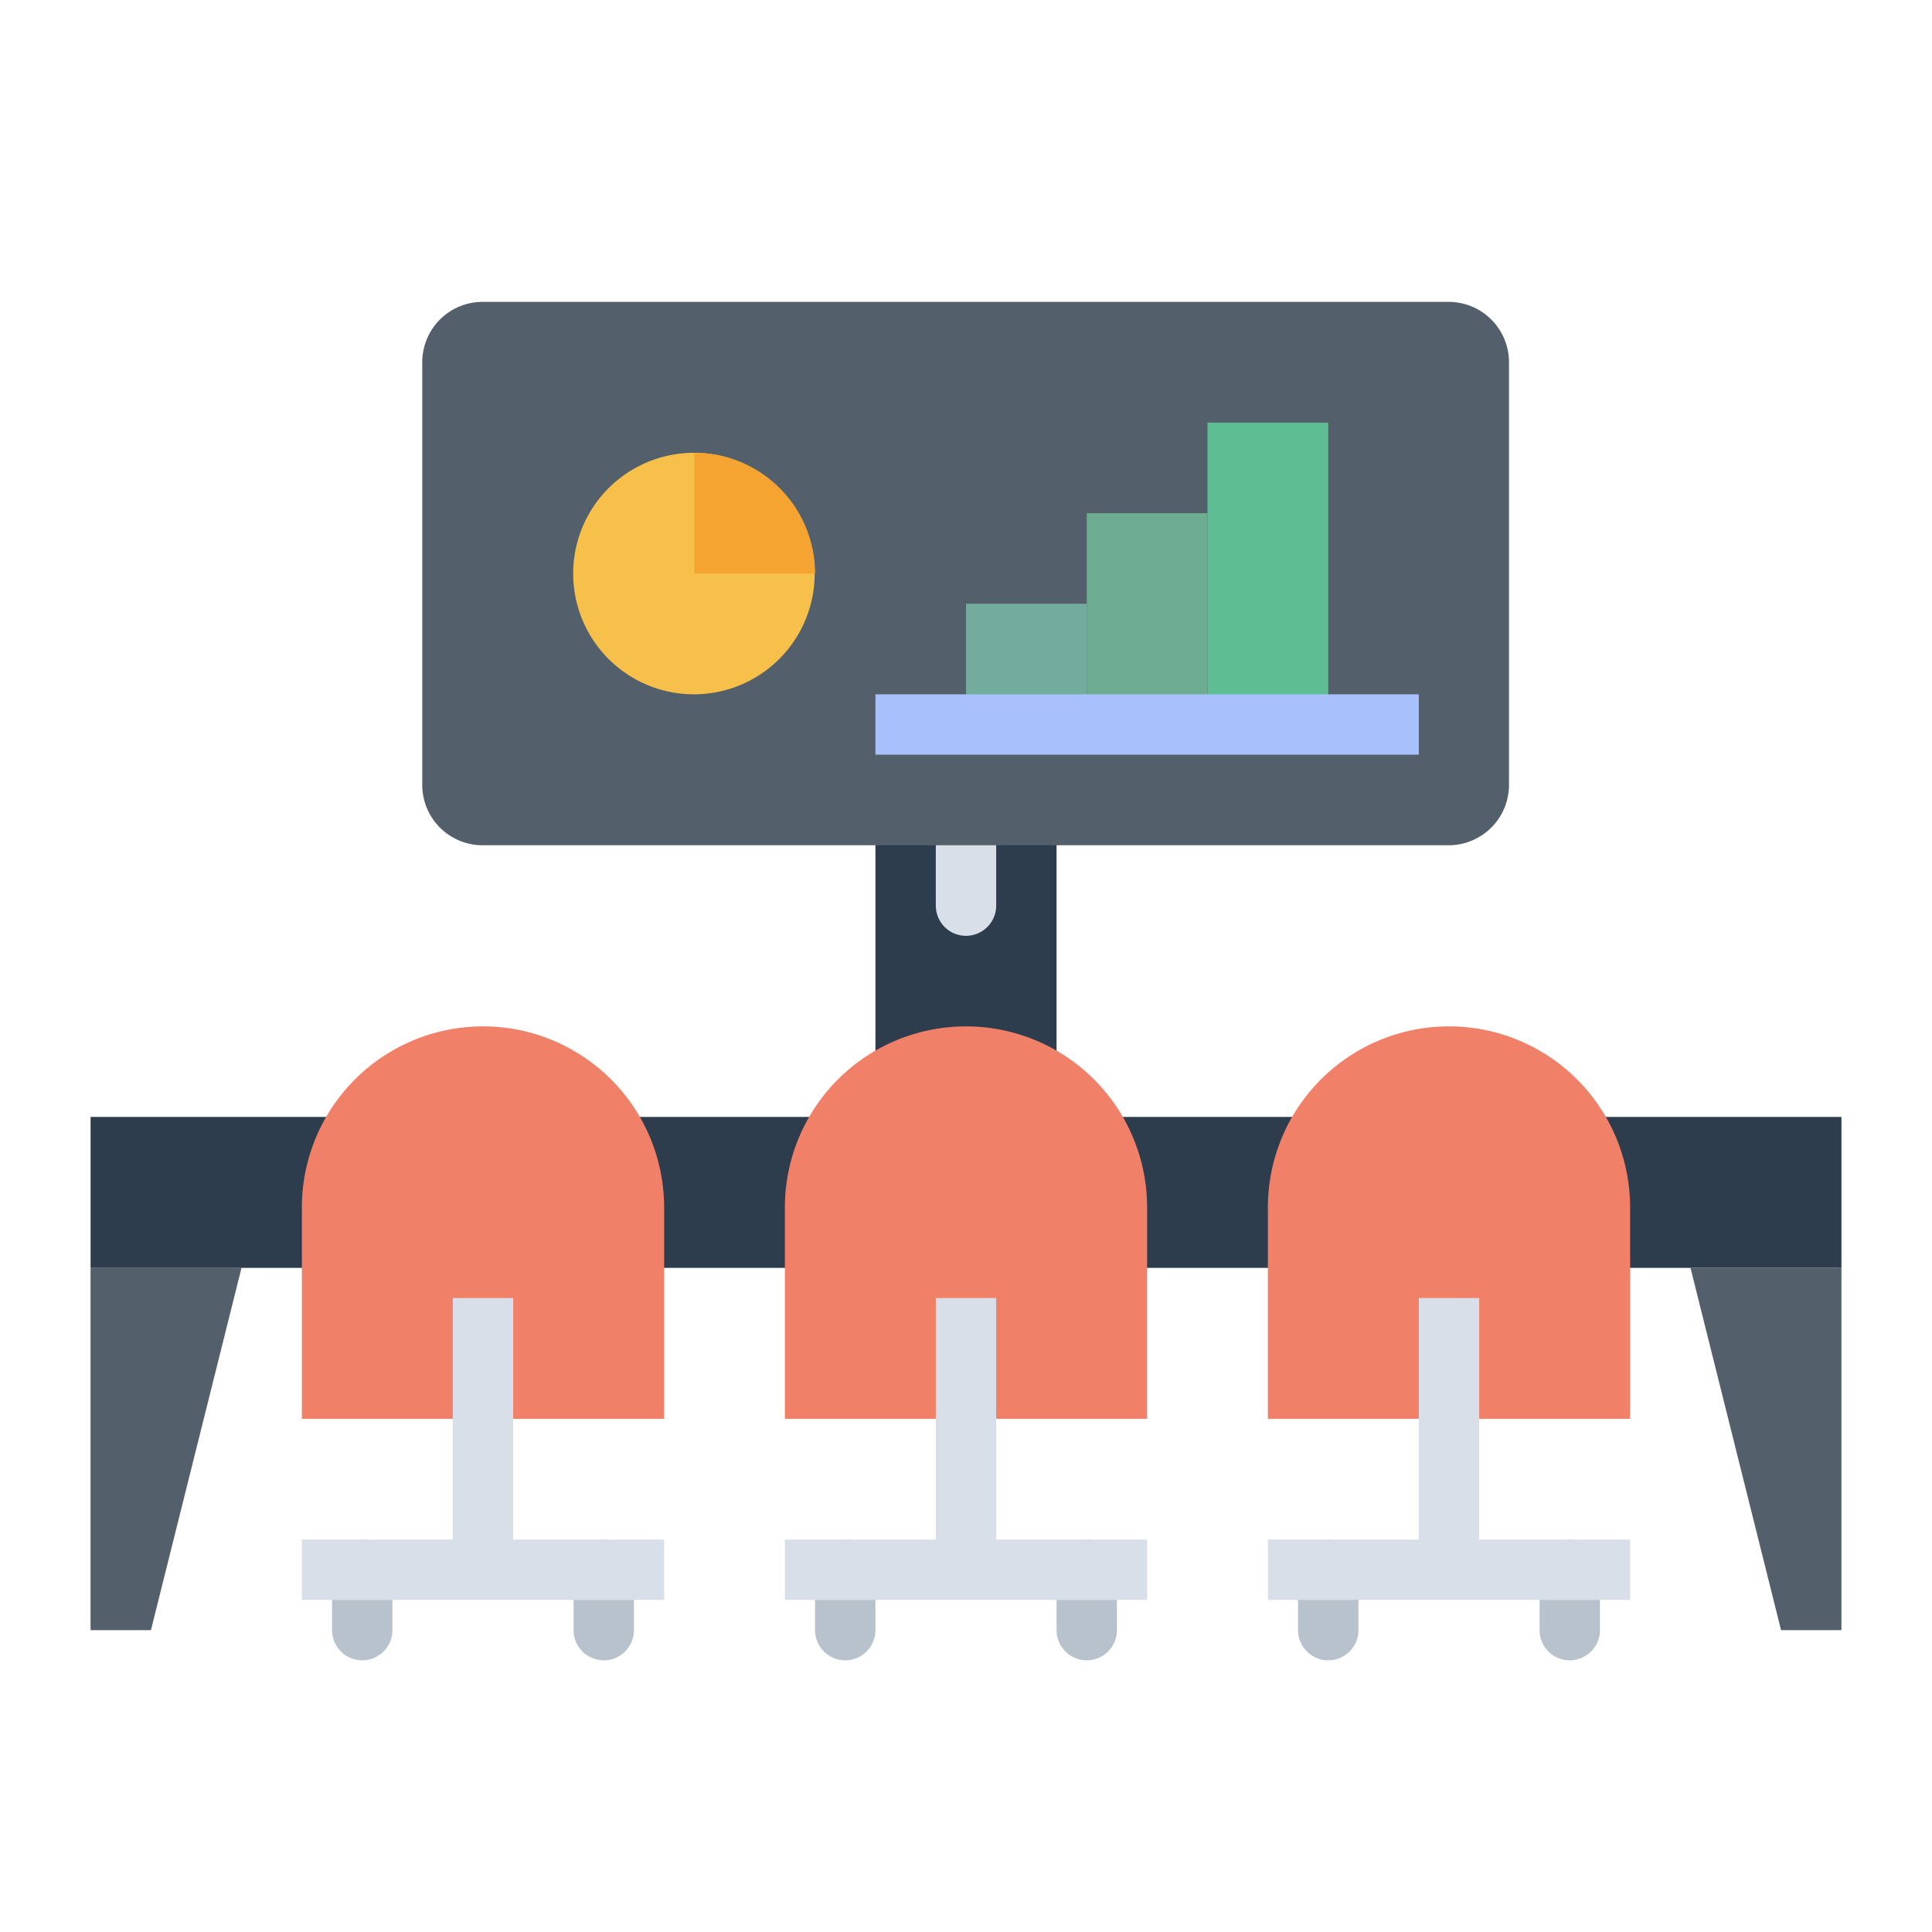 <svg width="512" height="512" fill="none" xmlns="http://www.w3.org/2000/svg"><path d="M96 440a8 8 0 01-8-8v-16a8 8 0 1116 0v16a8 8 0 01-8 8zm64 0a8 8 0 01-8-8v-16a8 8 0 1116 0v16a8 8 0 01-8 8zm192 0a8 8 0 01-8-8v-16a8 8 0 1116 0v16a8 8 0 01-8 8zm64 0a8 8 0 01-8-8v-16a8 8 0 1116 0v16a8 8 0 01-8 8zm-192 0a8 8 0 01-8-8v-16a8 8 0 1116 0v16a8 8 0 01-8 8zm64 0a8 8 0 01-8-8v-16a8 8 0 1116 0v16a8 8 0 01-8 8z" fill="#B8C2CC"/><path d="M232 216h48v72h-48v-72z" fill="#2E3D4D"/><path d="M256 248a8 8 0 01-8-8v-16a8 8 0 1116 0v16a8 8 0 01-8 8z" fill="#D9DFE9"/><path d="M24 336v96h16l24-96H24z" fill="#535F6A"/><path d="M24 296h464v40H24v-40z" fill="#2E3D4D"/><path d="M488 336v96h-16l-24-96h40zM383.9 80h-256a16 16 0 00-16 16v112a16 16 0 0016 16h256a16 16 0 0016-16V96a16 16 0 00-16-16z" fill="#535F6A"/><path d="M183.9 184a32 32 0 100-64 32 32 0 000 64z" fill="#F7C04A"/><path d="M216 152h-32v-32a32 32 0 0132 32z" fill="#F5A431"/><path d="M256 160h32v32h-32v-32z" fill="#71AC9C"/><path d="M288 136h32v56h-32v-56z" fill="#6DAC90"/><path d="M320 112h32v80h-32v-80z" fill="#5EBD92"/><path d="M128 272a48 48 0 0148 48v56H80v-56a48 48 0 0148-48z" fill="#F08067"/><path d="M120 344h16v72h-16v-72z" fill="#D9DFE9"/><path d="M80 408h96v16H80v-16z" fill="#D9DFE9"/><path d="M384 272a48 48 0 0148 48v56h-96v-56a48 48 0 0148-48z" fill="#F08067"/><path d="M376 344h16v72h-16v-72z" fill="#D9DFE9"/><path d="M336 408h96v16h-96v-16z" fill="#D9DFE9"/><path d="M256 272a48 48 0 0148 48v56h-96v-56a48 48 0 0148-48z" fill="#F08067"/><path d="M248 344h16v72h-16v-72z" fill="#D9DFE9"/><path d="M208 408h96v16h-96v-16z" fill="#D9DFE9"/><path d="M232 184h144v16H232v-16z" fill="#A8C0FC"/></svg>